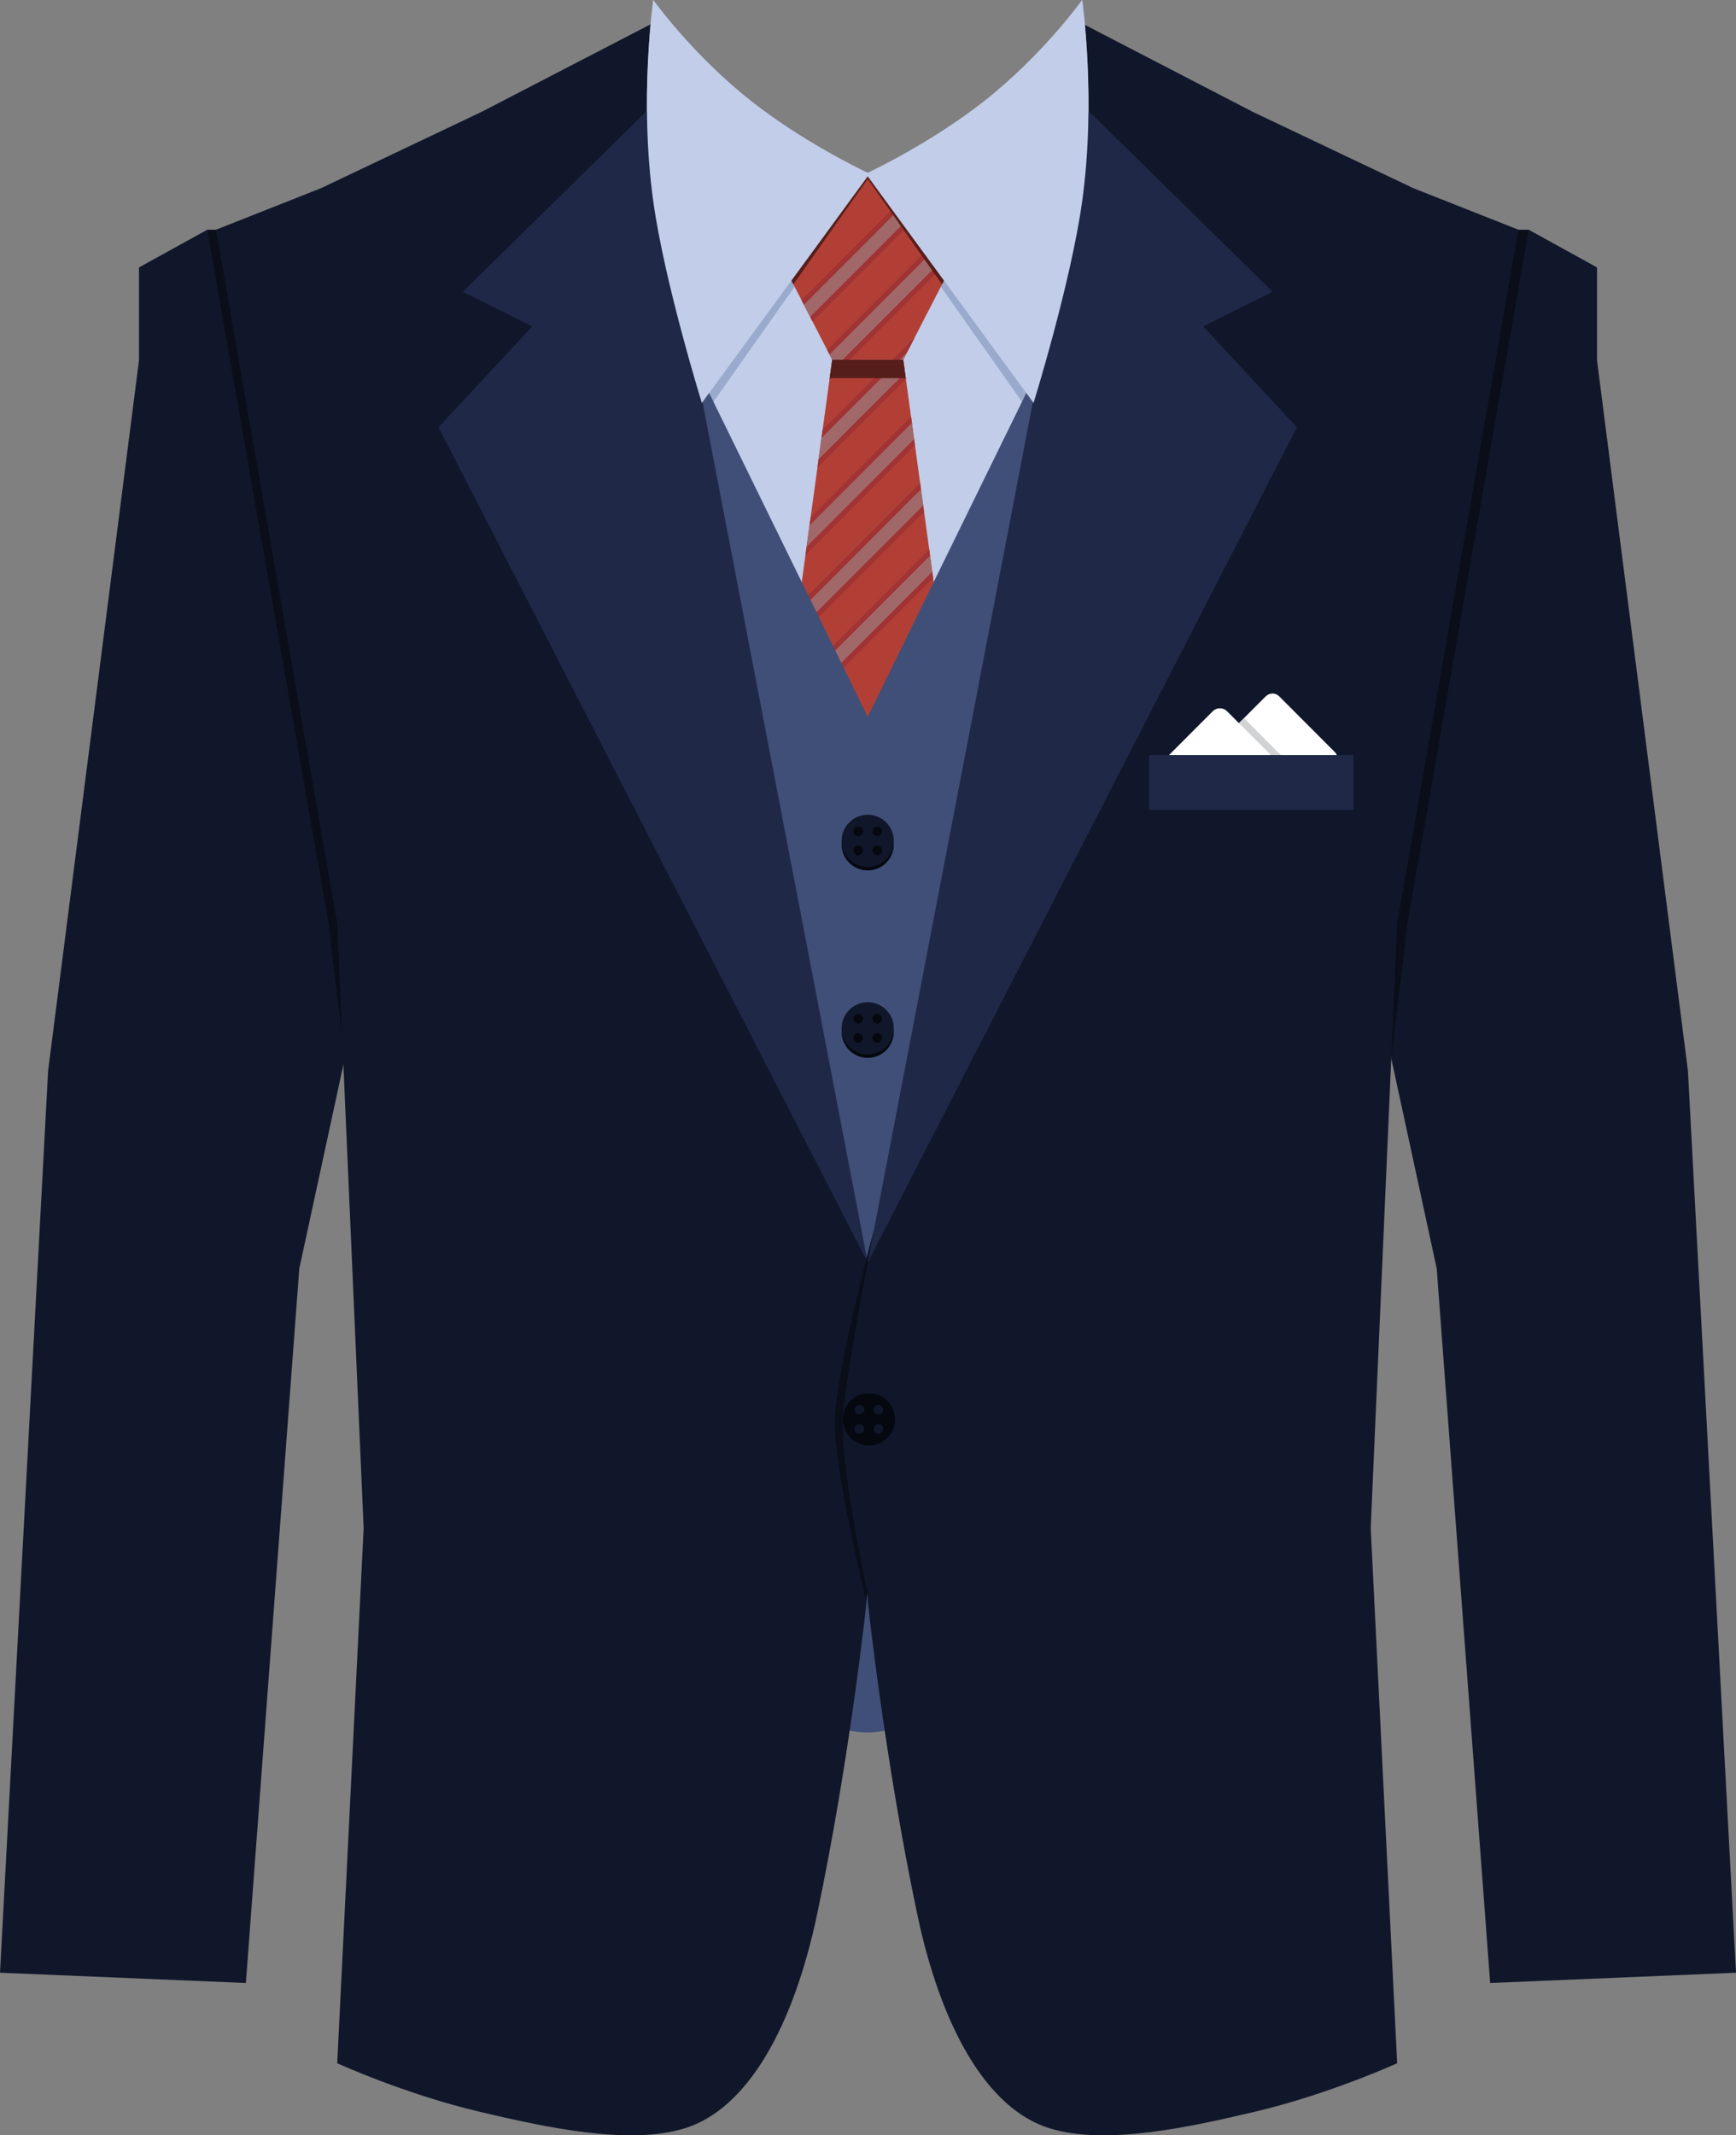 <svg width="470" height="578" viewBox="0 0 470 578" fill="none" xmlns="http://www.w3.org/2000/svg">
<rect x="0" y="0" width="470" height="578" fill="#808080" stroke="none"/>
<g clip-path="url(#clip0_2111_911)">
<path d="M56.099 62.188H59.751L97.034 254.591L93.303 286.521L92.293 287.883L54.977 64.132L56.099 62.188Z" fill="#090E19"/>
<path d="M413.884 62.188H410.232L372.949 254.591L376.674 286.521L377.691 287.883L415 64.132L413.884 62.188Z" fill="#090E19"/>
<path d="M291.962 447.468L305.096 293.634H164.746L175.14 446.86C175.14 446.86 218.994 469.006 234.921 468.96C250.155 468.914 291.962 447.462 291.962 447.462V447.468Z" fill="#404F77"/>
<path d="M411.102 62.188L382.602 50.917L339.078 30.231L290.741 5.189L228.859 343.387L234.987 433.923C234.987 433.923 239.465 476.12 248.34 518.178C254.672 548.211 266.948 570.834 284.256 576.129C299.47 580.79 322.292 575.726 339.639 571.64C359.985 566.847 378.263 558.485 378.263 558.485L371.105 413.648L378.263 249.969L411.102 62.182V62.188Z" fill="#10172A"/>
<path d="M58.457 62.188L86.958 50.917L130.481 30.231L178.819 5.189L240.706 343.387L234.572 433.923C234.572 433.923 230.095 476.12 221.219 518.178C214.88 548.211 202.604 570.834 185.303 576.129C170.089 580.79 147.274 575.726 129.92 571.64C109.575 566.847 91.296 558.485 91.296 558.485L98.454 413.648L91.296 249.969L58.464 62.182L58.457 62.188Z" fill="#10172A"/>
<path d="M413.882 62.188L432.372 72.389V97.537L456.983 289.813L469.999 533.985L403.442 536.768L388.974 343.394L376.672 286.521L381.043 249.976L413.882 62.188Z" fill="#10172A"/>
<path d="M56.12 62.188L37.63 72.389V97.537L13.026 289.813L0.004 533.985L66.567 536.768L81.028 343.394L93.331 286.521L88.959 249.976L56.12 62.188Z" fill="#10172A"/>
<path d="M175.77 172.265H294.071V47.056H175.77V172.265Z" fill="#C2CDE9"/>
<path d="M292.979 0C292.979 0 282.414 15.324 266.565 28.294C253.088 39.328 237.9 47.056 234.921 48.53C231.943 47.056 216.749 39.328 203.271 28.294C187.436 15.324 176.87 0 176.87 0C176.87 0 172.987 27.647 176.87 56.596C179.941 79.522 190.018 113.204 190.018 113.204L234.921 49.548L279.825 113.204C279.825 113.204 289.909 79.522 292.979 56.596C296.855 27.647 292.979 0 292.979 0V0Z" fill="#9AAACC"/>
<path d="M244.546 97.378H225.303L209.336 214H260.519L244.546 97.378Z" fill="#B23F36"/>
<path d="M250.185 47.056H219.664L209.336 66.34L225.303 97.377H244.546L260.519 66.34L250.185 47.056Z" fill="#B23F36"/>
<path d="M217.633 82.47L251.165 48.9L252.928 52.179L219.343 85.796L217.633 82.47Z" fill="#A06868"/>
<path d="M219.344 85.796L252.929 52.18L253.583 53.409L219.984 87.045L219.344 85.796Z" fill="#A03333"/>
<path d="M216.992 81.221L250.505 47.664L251.165 48.9L217.633 82.47L216.992 81.221Z" fill="#A03333"/>
<path d="M224.566 95.95L258.29 62.188L260.053 65.468L224.844 100.71L225.299 97.378L224.566 95.95Z" fill="#A06868"/>
<path d="M224.844 100.709L260.054 65.467L260.516 66.339L259.935 67.47L224.547 102.897L224.844 100.709Z" fill="#A03333"/>
<path d="M223.93 94.701L257.634 60.959L258.294 62.189L224.57 95.95L223.93 94.701Z" fill="#A03333"/>
<path d="M222.401 118.539L245.605 95.309L244.542 97.378L245.024 100.928L221.602 124.377L222.401 118.539Z" fill="#A06868"/>
<path d="M221.602 124.376L245.024 100.928L245.255 102.587L221.305 126.565L221.602 124.376Z" fill="#A03333"/>
<path d="M222.707 116.344L247.616 91.401L245.608 95.308L222.41 118.532L222.707 116.344Z" fill="#A03333"/>
<path d="M219.166 142.206L246.881 114.454L247.489 118.883L218.367 148.044L219.166 142.206Z" fill="#A06868"/>
<path d="M218.366 148.043L247.488 118.883L247.712 120.549L218.062 150.231L218.366 148.043Z" fill="#A03333"/>
<path d="M219.465 140.012L246.652 112.788L246.883 114.454L219.168 142.2L219.465 140.012Z" fill="#A03333"/>
<path d="M215.924 165.873L249.344 132.415L249.952 136.844L215.125 171.71L215.924 165.873Z" fill="#A06868"/>
<path d="M215.124 171.704L249.951 136.845L250.175 138.504L214.82 173.899L215.124 171.704Z" fill="#A03333"/>
<path d="M216.223 163.678L249.115 130.749L249.346 132.408L215.926 165.866L216.223 163.678Z" fill="#A03333"/>
<path d="M212.682 189.533L251.801 150.37L252.408 154.799L211.883 195.37L212.682 189.533Z" fill="#A06868"/>
<path d="M211.883 195.371L252.409 154.8L252.633 156.466L211.586 197.565L211.883 195.371Z" fill="#A03333"/>
<path d="M212.987 187.338L251.578 148.704L251.803 150.37L212.684 189.533L212.987 187.338Z" fill="#A03333"/>
<path d="M255.039 76.97L260.519 66.333L250.185 47.056H235.69C235.387 47.208 235.129 47.34 234.931 47.446C234.74 47.34 234.469 47.208 234.172 47.056H219.67L209.336 66.333L214.804 76.97L234.924 48.444L255.039 76.97Z" fill="#561E1A"/>
<path d="M245.224 102.363L244.544 97.378H225.301L224.621 102.363H245.224Z" fill="#561E1A"/>
<path d="M291.963 204.592L305.098 50.758L234.922 194.022L164.754 50.758L175.141 203.984L234.922 341.741L291.963 204.592Z" fill="#404F77"/>
<path d="M234.922 341.742L294.763 30.073L344.54 78.974L325.766 88.374L351.123 115.651L234.922 341.742Z" fill="#1F2847"/>
<path d="M234.924 341.742L175.083 30.073L125.293 78.974L144.087 88.374L118.723 115.651L234.924 341.742Z" fill="#1F2847"/>
<path d="M241.988 228.537C241.988 232.444 238.825 235.611 234.929 235.611C231.026 235.611 227.863 232.444 227.863 228.537C227.863 224.637 231.02 221.457 234.929 221.457C238.825 221.457 241.988 224.63 241.988 228.537Z" fill="#014D77"/>
<path d="M241.988 228.537C241.988 232.444 238.825 235.611 234.929 235.611C231.026 235.611 227.863 232.444 227.863 228.537C227.863 224.637 231.02 221.457 234.929 221.457C238.825 221.457 241.988 224.63 241.988 228.537Z" fill="#05080F"/>
<path d="M241.988 279.282C241.988 283.189 238.825 286.355 234.929 286.355C231.026 286.355 227.863 283.189 227.863 279.282C227.863 275.381 231.02 272.208 234.929 272.208C238.825 272.208 241.988 275.375 241.988 279.282Z" fill="#05080F"/>
<path d="M241.988 227.598C241.988 231.505 238.825 234.672 234.929 234.672C231.026 234.672 227.863 231.512 227.863 227.598C227.863 223.698 231.02 220.538 234.929 220.538C238.825 220.538 241.988 223.698 241.988 227.598Z" fill="#10172A"/>
<path d="M233.646 230.19C233.646 230.904 233.059 231.506 232.339 231.506C231.619 231.506 231.031 230.911 231.031 230.19C231.031 229.476 231.619 228.888 232.339 228.888C233.059 228.888 233.646 229.469 233.646 230.19Z" fill="#05080F"/>
<path d="M238.805 230.19C238.805 230.904 238.224 231.506 237.504 231.506C236.791 231.506 236.203 230.911 236.203 230.19C236.203 229.476 236.791 228.888 237.504 228.888C238.224 228.888 238.805 229.469 238.805 230.19Z" fill="#05080F"/>
<path d="M237.503 226.303C236.79 226.303 236.195 225.721 236.195 225.007C236.195 224.293 236.79 223.698 237.503 223.698C238.223 223.698 238.804 224.287 238.804 225.007C238.804 225.721 238.223 226.303 237.503 226.303Z" fill="#05080F"/>
<path d="M232.339 226.303C231.619 226.303 231.031 225.721 231.031 225.007C231.031 224.293 231.619 223.698 232.339 223.698C233.059 223.698 233.646 224.287 233.646 225.007C233.646 225.721 233.059 226.303 232.339 226.303Z" fill="#05080F"/>
<path d="M241.988 278.35C241.988 282.244 238.825 285.43 234.929 285.43C231.026 285.43 227.863 282.251 227.863 278.35C227.863 274.443 231.02 271.283 234.929 271.283C238.825 271.283 241.988 274.443 241.988 278.35Z" fill="#10172A"/>
<path d="M233.646 280.941C233.646 281.662 233.059 282.244 232.339 282.244C231.619 282.244 231.031 281.662 231.031 280.941C231.031 280.221 231.619 279.646 232.339 279.646C233.059 279.646 233.646 280.221 233.646 280.941Z" fill="#05080F"/>
<path d="M238.804 280.941C238.804 281.662 238.223 282.244 237.503 282.244C236.79 282.244 236.195 281.662 236.195 280.941C236.195 280.221 236.79 279.646 237.503 279.646C238.223 279.646 238.804 280.221 238.804 280.941Z" fill="#05080F"/>
<path d="M237.503 277.061C236.79 277.061 236.195 276.472 236.195 275.752C236.195 275.038 236.79 274.449 237.503 274.449C238.223 274.449 238.804 275.038 238.804 275.752C238.804 276.472 238.223 277.061 237.503 277.061Z" fill="#05080F"/>
<path d="M232.339 277.061C231.619 277.061 231.031 276.472 231.031 275.752C231.031 275.038 231.619 274.449 232.339 274.449C233.059 274.449 233.646 275.038 233.646 275.752C233.646 276.472 233.059 277.061 232.339 277.061Z" fill="#05080F"/>
<path d="M292.979 0C292.979 0 282.414 14.769 266.565 27.27C253.088 37.9 237.9 45.35 234.921 46.772C231.943 45.35 216.749 37.9 203.271 27.27C187.436 14.769 176.87 0 176.87 0C176.87 0 172.987 26.648 176.87 54.533C179.941 76.633 190.018 109.072 190.018 109.072L234.921 47.737L279.825 109.072C279.825 109.072 289.909 76.626 292.979 54.533C296.855 26.648 292.979 0 292.979 0V0Z" fill="#C2CDE9"/>
<path d="M326.729 211.21H357.35L361.325 207.23C362.355 206.205 362.382 204.573 361.398 203.588L346.289 188.449C345.305 187.464 343.674 187.49 342.65 188.521L325.211 205.974C324.187 206.992 324.154 208.625 325.145 209.61L326.729 211.203V211.21Z" fill="white"/>
<path d="M351.354 208.969L336.787 194.379L325.211 205.981C324.187 206.999 324.154 208.632 325.145 209.617L326.729 211.21H352.12C352.212 210.417 351.955 209.59 351.347 208.969H351.354Z" fill="#D1D3D4"/>
<path d="M348.636 208.969L332.213 192.528C331.137 191.457 329.4 191.457 328.337 192.528L315.434 205.445V211.21H349.415C349.501 210.417 349.243 209.59 348.636 208.969Z" fill="white"/>
<path d="M311.113 219.262H366.444V204.368H311.113V219.262Z" fill="#1F2847"/>
<path d="M242.32 384.196C242.32 388.09 239.164 391.276 235.261 391.276C231.352 391.276 228.195 388.096 228.195 384.196C228.195 380.289 231.352 377.129 235.261 377.129C239.157 377.129 242.32 380.289 242.32 384.196Z" fill="#05080F"/>
<path d="M233.977 386.788C233.977 387.508 233.389 388.09 232.669 388.09C231.956 388.09 231.375 387.508 231.375 386.788C231.375 386.067 231.956 385.485 232.669 385.485C233.389 385.485 233.977 386.061 233.977 386.788Z" fill="#10172A"/>
<path d="M239.142 386.788C239.142 387.508 238.555 388.09 237.835 388.09C237.122 388.09 236.527 387.508 236.527 386.788C236.527 386.067 237.122 385.485 237.835 385.485C238.555 385.485 239.142 386.061 239.142 386.788Z" fill="#10172A"/>
<path d="M237.835 382.907C237.122 382.907 236.527 382.319 236.527 381.598C236.527 380.884 237.122 380.296 237.835 380.296C238.555 380.296 239.142 380.884 239.142 381.598C239.142 382.319 238.555 382.907 237.835 382.907Z" fill="#10172A"/>
<path d="M232.669 382.907C231.956 382.907 231.375 382.319 231.375 381.598C231.375 380.884 231.956 380.296 232.669 380.296C233.389 380.296 233.977 380.884 233.977 381.598C233.977 382.319 233.389 382.907 232.669 382.907Z" fill="#10172A"/>
<path d="M236.632 332.837C236.632 332.837 226.575 369.858 226.06 383.82C225.551 397.385 234.565 433.328 234.565 433.328L234.783 430.849C234.783 430.849 227.433 396.942 228.193 383.82C228.86 372.324 236.632 332.844 236.632 332.844V332.837Z" fill="#090E19"/>
</g>
<defs>
<clipPath id="clip0_2111_911">
<rect width="470" height="578" fill="white"/>
</clipPath>
</defs>
</svg>
